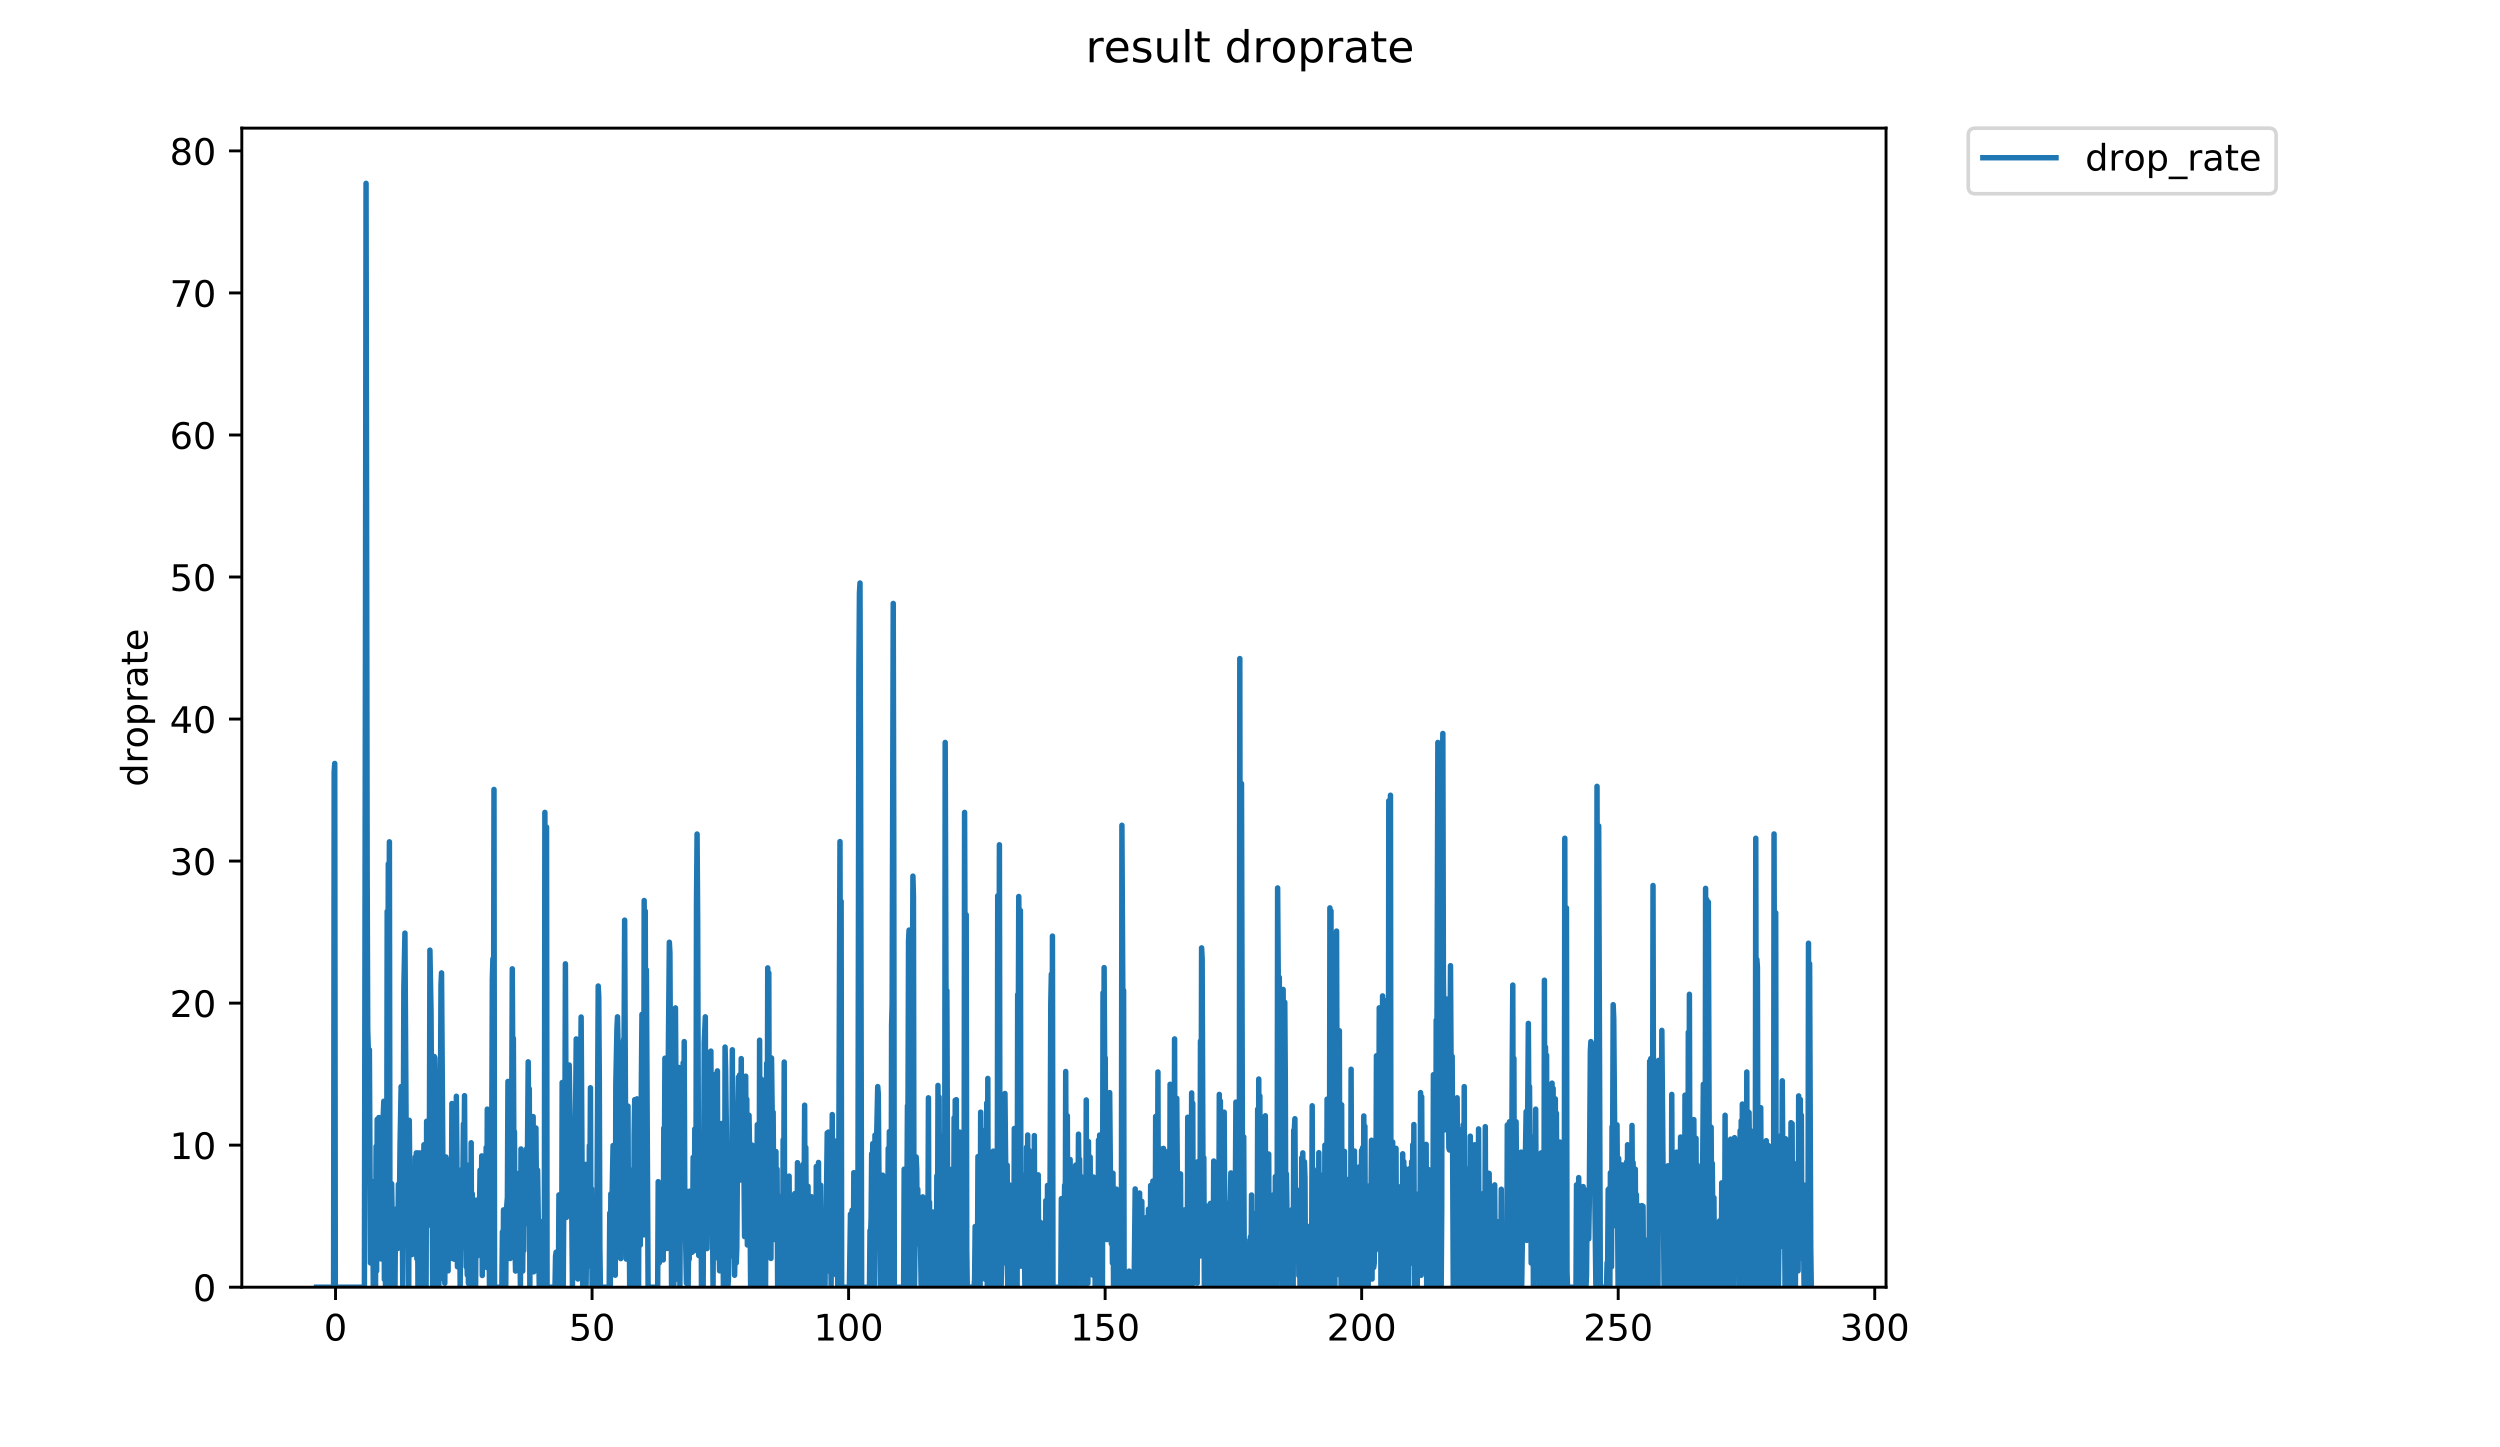 <?xml version="1.0" encoding="utf-8" standalone="no"?>
<!DOCTYPE svg PUBLIC "-//W3C//DTD SVG 1.1//EN"
  "http://www.w3.org/Graphics/SVG/1.1/DTD/svg11.dtd">
<!-- Created with matplotlib (https://matplotlib.org/) -->
<svg height="396pt" version="1.1" viewBox="0 0 684 396" width="684pt" xmlns="http://www.w3.org/2000/svg" xmlns:xlink="http://www.w3.org/1999/xlink">
 <defs>
  <style type="text/css">
*{stroke-linecap:butt;stroke-linejoin:round;}
  </style>
 </defs>
 <g id="figure_1">
  <g id="patch_1">
   <path d="M 0 396 
L 684 396 
L 684 0 
L 0 0 
z
" style="fill:#ffffff;"/>
  </g>
  <g id="axes_1">
   <g id="patch_2">
    <path d="M 66.159 352.174 
L 516.019 352.174 
L 516.019 35.062 
L 66.159 35.062 
z
" style="fill:#ffffff;"/>
   </g>
   <g id="matplotlib.axis_1">
    <g id="xtick_1">
     <g id="line2d_1">
      <defs>
       <path d="M 0 0 
L 0 3.5 
" id="ma6bdffa0b3" style="stroke:#000000;stroke-width:0.8;"/>
      </defs>
      <g>
       <use style="stroke:#000000;stroke-width:0.8;" x="91.802" xlink:href="#ma6bdffa0b3" y="352.174"/>
      </g>
     </g>
     <g id="text_1">
      <!-- 0 -->
      <defs>
       <path d="M 31.781 66.406 
Q 24.172 66.406 20.328 58.906 
Q 16.5 51.422 16.5 36.375 
Q 16.5 21.391 20.328 13.891 
Q 24.172 6.391 31.781 6.391 
Q 39.453 6.391 43.281 13.891 
Q 47.125 21.391 47.125 36.375 
Q 47.125 51.422 43.281 58.906 
Q 39.453 66.406 31.781 66.406 
z
M 31.781 74.219 
Q 44.047 74.219 50.516 64.516 
Q 56.984 54.828 56.984 36.375 
Q 56.984 17.969 50.516 8.266 
Q 44.047 -1.422 31.781 -1.422 
Q 19.531 -1.422 13.062 8.266 
Q 6.594 17.969 6.594 36.375 
Q 6.594 54.828 13.062 64.516 
Q 19.531 74.219 31.781 74.219 
z
" id="DejaVuSans-48"/>
      </defs>
      <g transform="translate(88.621 366.773)scale(0.1 -0.1)">
       <use xlink:href="#DejaVuSans-48"/>
      </g>
     </g>
    </g>
    <g id="xtick_2">
     <g id="line2d_2">
      <g>
       <use style="stroke:#000000;stroke-width:0.8;" x="161.989" xlink:href="#ma6bdffa0b3" y="352.174"/>
      </g>
     </g>
     <g id="text_2">
      <!-- 50 -->
      <defs>
       <path d="M 10.797 72.906 
L 49.516 72.906 
L 49.516 64.594 
L 19.828 64.594 
L 19.828 46.734 
Q 21.969 47.469 24.109 47.828 
Q 26.266 48.188 28.422 48.188 
Q 40.625 48.188 47.75 41.5 
Q 54.891 34.812 54.891 23.391 
Q 54.891 11.625 47.562 5.094 
Q 40.234 -1.422 26.906 -1.422 
Q 22.312 -1.422 17.547 -0.641 
Q 12.797 0.141 7.719 1.703 
L 7.719 11.625 
Q 12.109 9.234 16.797 8.062 
Q 21.484 6.891 26.703 6.891 
Q 35.156 6.891 40.078 11.328 
Q 45.016 15.766 45.016 23.391 
Q 45.016 31 40.078 35.438 
Q 35.156 39.891 26.703 39.891 
Q 22.75 39.891 18.812 39.016 
Q 14.891 38.141 10.797 36.281 
z
" id="DejaVuSans-53"/>
      </defs>
      <g transform="translate(155.627 366.773)scale(0.1 -0.1)">
       <use xlink:href="#DejaVuSans-53"/>
       <use x="63.623" xlink:href="#DejaVuSans-48"/>
      </g>
     </g>
    </g>
    <g id="xtick_3">
     <g id="line2d_3">
      <g>
       <use style="stroke:#000000;stroke-width:0.8;" x="232.177" xlink:href="#ma6bdffa0b3" y="352.174"/>
      </g>
     </g>
     <g id="text_3">
      <!-- 100 -->
      <defs>
       <path d="M 12.406 8.297 
L 28.516 8.297 
L 28.516 63.922 
L 10.984 60.406 
L 10.984 69.391 
L 28.422 72.906 
L 38.281 72.906 
L 38.281 8.297 
L 54.391 8.297 
L 54.391 0 
L 12.406 0 
z
" id="DejaVuSans-49"/>
      </defs>
      <g transform="translate(222.633 366.773)scale(0.1 -0.1)">
       <use xlink:href="#DejaVuSans-49"/>
       <use x="63.623" xlink:href="#DejaVuSans-48"/>
       <use x="127.246" xlink:href="#DejaVuSans-48"/>
      </g>
     </g>
    </g>
    <g id="xtick_4">
     <g id="line2d_4">
      <g>
       <use style="stroke:#000000;stroke-width:0.8;" x="302.364" xlink:href="#ma6bdffa0b3" y="352.174"/>
      </g>
     </g>
     <g id="text_4">
      <!-- 150 -->
      <g transform="translate(292.82 366.773)scale(0.1 -0.1)">
       <use xlink:href="#DejaVuSans-49"/>
       <use x="63.623" xlink:href="#DejaVuSans-53"/>
       <use x="127.246" xlink:href="#DejaVuSans-48"/>
      </g>
     </g>
    </g>
    <g id="xtick_5">
     <g id="line2d_5">
      <g>
       <use style="stroke:#000000;stroke-width:0.8;" x="372.551" xlink:href="#ma6bdffa0b3" y="352.174"/>
      </g>
     </g>
     <g id="text_5">
      <!-- 200 -->
      <defs>
       <path d="M 19.188 8.297 
L 53.609 8.297 
L 53.609 0 
L 7.328 0 
L 7.328 8.297 
Q 12.938 14.109 22.625 23.891 
Q 32.328 33.688 34.812 36.531 
Q 39.547 41.844 41.422 45.531 
Q 43.312 49.219 43.312 52.781 
Q 43.312 58.594 39.234 62.25 
Q 35.156 65.922 28.609 65.922 
Q 23.969 65.922 18.812 64.312 
Q 13.672 62.703 7.812 59.422 
L 7.812 69.391 
Q 13.766 71.781 18.938 73 
Q 24.125 74.219 28.422 74.219 
Q 39.75 74.219 46.484 68.547 
Q 53.219 62.891 53.219 53.422 
Q 53.219 48.922 51.531 44.891 
Q 49.859 40.875 45.406 35.406 
Q 44.188 33.984 37.641 27.219 
Q 31.109 20.453 19.188 8.297 
z
" id="DejaVuSans-50"/>
      </defs>
      <g transform="translate(363.007 366.773)scale(0.1 -0.1)">
       <use xlink:href="#DejaVuSans-50"/>
       <use x="63.623" xlink:href="#DejaVuSans-48"/>
       <use x="127.246" xlink:href="#DejaVuSans-48"/>
      </g>
     </g>
    </g>
    <g id="xtick_6">
     <g id="line2d_6">
      <g>
       <use style="stroke:#000000;stroke-width:0.8;" x="442.739" xlink:href="#ma6bdffa0b3" y="352.174"/>
      </g>
     </g>
     <g id="text_6">
      <!-- 250 -->
      <g transform="translate(433.195 366.773)scale(0.1 -0.1)">
       <use xlink:href="#DejaVuSans-50"/>
       <use x="63.623" xlink:href="#DejaVuSans-53"/>
       <use x="127.246" xlink:href="#DejaVuSans-48"/>
      </g>
     </g>
    </g>
    <g id="xtick_7">
     <g id="line2d_7">
      <g>
       <use style="stroke:#000000;stroke-width:0.8;" x="512.926" xlink:href="#ma6bdffa0b3" y="352.174"/>
      </g>
     </g>
     <g id="text_7">
      <!-- 300 -->
      <defs>
       <path d="M 40.578 39.312 
Q 47.656 37.797 51.625 33 
Q 55.609 28.219 55.609 21.188 
Q 55.609 10.406 48.188 4.484 
Q 40.766 -1.422 27.094 -1.422 
Q 22.516 -1.422 17.656 -0.516 
Q 12.797 0.391 7.625 2.203 
L 7.625 11.719 
Q 11.719 9.328 16.594 8.109 
Q 21.484 6.891 26.812 6.891 
Q 36.078 6.891 40.938 10.547 
Q 45.797 14.203 45.797 21.188 
Q 45.797 27.641 41.281 31.266 
Q 36.766 34.906 28.719 34.906 
L 20.219 34.906 
L 20.219 43.016 
L 29.109 43.016 
Q 36.375 43.016 40.234 45.922 
Q 44.094 48.828 44.094 54.297 
Q 44.094 59.906 40.109 62.906 
Q 36.141 65.922 28.719 65.922 
Q 24.656 65.922 20.016 65.031 
Q 15.375 64.156 9.812 62.312 
L 9.812 71.094 
Q 15.438 72.656 20.344 73.438 
Q 25.25 74.219 29.594 74.219 
Q 40.828 74.219 47.359 69.109 
Q 53.906 64.016 53.906 55.328 
Q 53.906 49.266 50.438 45.094 
Q 46.969 40.922 40.578 39.312 
z
" id="DejaVuSans-51"/>
      </defs>
      <g transform="translate(503.382 366.773)scale(0.1 -0.1)">
       <use xlink:href="#DejaVuSans-51"/>
       <use x="63.623" xlink:href="#DejaVuSans-48"/>
       <use x="127.246" xlink:href="#DejaVuSans-48"/>
      </g>
     </g>
    </g>
   </g>
   <g id="matplotlib.axis_2">
    <g id="ytick_1">
     <g id="line2d_8">
      <defs>
       <path d="M 0 0 
L -3.5 0 
" id="m1d2d41c090" style="stroke:#000000;stroke-width:0.8;"/>
      </defs>
      <g>
       <use style="stroke:#000000;stroke-width:0.8;" x="66.159" xlink:href="#m1d2d41c090" y="352.174"/>
      </g>
     </g>
     <g id="text_8">
      <!-- 0 -->
      <g transform="translate(52.796 355.973)scale(0.1 -0.1)">
       <use xlink:href="#DejaVuSans-48"/>
      </g>
     </g>
    </g>
    <g id="ytick_2">
     <g id="line2d_9">
      <g>
       <use style="stroke:#000000;stroke-width:0.8;" x="66.159" xlink:href="#m1d2d41c090" y="313.313"/>
      </g>
     </g>
     <g id="text_9">
      <!-- 10 -->
      <g transform="translate(46.434 317.112)scale(0.1 -0.1)">
       <use xlink:href="#DejaVuSans-49"/>
       <use x="63.623" xlink:href="#DejaVuSans-48"/>
      </g>
     </g>
    </g>
    <g id="ytick_3">
     <g id="line2d_10">
      <g>
       <use style="stroke:#000000;stroke-width:0.8;" x="66.159" xlink:href="#m1d2d41c090" y="274.452"/>
      </g>
     </g>
     <g id="text_10">
      <!-- 20 -->
      <g transform="translate(46.434 278.252)scale(0.1 -0.1)">
       <use xlink:href="#DejaVuSans-50"/>
       <use x="63.623" xlink:href="#DejaVuSans-48"/>
      </g>
     </g>
    </g>
    <g id="ytick_4">
     <g id="line2d_11">
      <g>
       <use style="stroke:#000000;stroke-width:0.8;" x="66.159" xlink:href="#m1d2d41c090" y="235.591"/>
      </g>
     </g>
     <g id="text_11">
      <!-- 30 -->
      <g transform="translate(46.434 239.391)scale(0.1 -0.1)">
       <use xlink:href="#DejaVuSans-51"/>
       <use x="63.623" xlink:href="#DejaVuSans-48"/>
      </g>
     </g>
    </g>
    <g id="ytick_5">
     <g id="line2d_12">
      <g>
       <use style="stroke:#000000;stroke-width:0.8;" x="66.159" xlink:href="#m1d2d41c090" y="196.73"/>
      </g>
     </g>
     <g id="text_12">
      <!-- 40 -->
      <defs>
       <path d="M 37.797 64.312 
L 12.891 25.391 
L 37.797 25.391 
z
M 35.203 72.906 
L 47.609 72.906 
L 47.609 25.391 
L 58.016 25.391 
L 58.016 17.188 
L 47.609 17.188 
L 47.609 0 
L 37.797 0 
L 37.797 17.188 
L 4.891 17.188 
L 4.891 26.703 
z
" id="DejaVuSans-52"/>
      </defs>
      <g transform="translate(46.434 200.53)scale(0.1 -0.1)">
       <use xlink:href="#DejaVuSans-52"/>
       <use x="63.623" xlink:href="#DejaVuSans-48"/>
      </g>
     </g>
    </g>
    <g id="ytick_6">
     <g id="line2d_13">
      <g>
       <use style="stroke:#000000;stroke-width:0.8;" x="66.159" xlink:href="#m1d2d41c090" y="157.87"/>
      </g>
     </g>
     <g id="text_13">
      <!-- 50 -->
      <g transform="translate(46.434 161.669)scale(0.1 -0.1)">
       <use xlink:href="#DejaVuSans-53"/>
       <use x="63.623" xlink:href="#DejaVuSans-48"/>
      </g>
     </g>
    </g>
    <g id="ytick_7">
     <g id="line2d_14">
      <g>
       <use style="stroke:#000000;stroke-width:0.8;" x="66.159" xlink:href="#m1d2d41c090" y="119.009"/>
      </g>
     </g>
     <g id="text_14">
      <!-- 60 -->
      <defs>
       <path d="M 33.016 40.375 
Q 26.375 40.375 22.484 35.828 
Q 18.609 31.297 18.609 23.391 
Q 18.609 15.531 22.484 10.953 
Q 26.375 6.391 33.016 6.391 
Q 39.656 6.391 43.531 10.953 
Q 47.406 15.531 47.406 23.391 
Q 47.406 31.297 43.531 35.828 
Q 39.656 40.375 33.016 40.375 
z
M 52.594 71.297 
L 52.594 62.312 
Q 48.875 64.062 45.094 64.984 
Q 41.312 65.922 37.594 65.922 
Q 27.828 65.922 22.672 59.328 
Q 17.531 52.734 16.797 39.406 
Q 19.672 43.656 24.016 45.922 
Q 28.375 48.188 33.594 48.188 
Q 44.578 48.188 50.953 41.516 
Q 57.328 34.859 57.328 23.391 
Q 57.328 12.156 50.688 5.359 
Q 44.047 -1.422 33.016 -1.422 
Q 20.359 -1.422 13.672 8.266 
Q 6.984 17.969 6.984 36.375 
Q 6.984 53.656 15.188 63.938 
Q 23.391 74.219 37.203 74.219 
Q 40.922 74.219 44.703 73.484 
Q 48.484 72.75 52.594 71.297 
z
" id="DejaVuSans-54"/>
      </defs>
      <g transform="translate(46.434 122.808)scale(0.1 -0.1)">
       <use xlink:href="#DejaVuSans-54"/>
       <use x="63.623" xlink:href="#DejaVuSans-48"/>
      </g>
     </g>
    </g>
    <g id="ytick_8">
     <g id="line2d_15">
      <g>
       <use style="stroke:#000000;stroke-width:0.8;" x="66.159" xlink:href="#m1d2d41c090" y="80.148"/>
      </g>
     </g>
     <g id="text_15">
      <!-- 70 -->
      <defs>
       <path d="M 8.203 72.906 
L 55.078 72.906 
L 55.078 68.703 
L 28.609 0 
L 18.312 0 
L 43.219 64.594 
L 8.203 64.594 
z
" id="DejaVuSans-55"/>
      </defs>
      <g transform="translate(46.434 83.947)scale(0.1 -0.1)">
       <use xlink:href="#DejaVuSans-55"/>
       <use x="63.623" xlink:href="#DejaVuSans-48"/>
      </g>
     </g>
    </g>
    <g id="ytick_9">
     <g id="line2d_16">
      <g>
       <use style="stroke:#000000;stroke-width:0.8;" x="66.159" xlink:href="#m1d2d41c090" y="41.287"/>
      </g>
     </g>
     <g id="text_16">
      <!-- 80 -->
      <defs>
       <path d="M 31.781 34.625 
Q 24.75 34.625 20.719 30.859 
Q 16.703 27.094 16.703 20.516 
Q 16.703 13.922 20.719 10.156 
Q 24.75 6.391 31.781 6.391 
Q 38.812 6.391 42.859 10.172 
Q 46.922 13.969 46.922 20.516 
Q 46.922 27.094 42.891 30.859 
Q 38.875 34.625 31.781 34.625 
z
M 21.922 38.812 
Q 15.578 40.375 12.031 44.719 
Q 8.5 49.078 8.5 55.328 
Q 8.5 64.062 14.719 69.141 
Q 20.953 74.219 31.781 74.219 
Q 42.672 74.219 48.875 69.141 
Q 55.078 64.062 55.078 55.328 
Q 55.078 49.078 51.531 44.719 
Q 48 40.375 41.703 38.812 
Q 48.828 37.156 52.797 32.312 
Q 56.781 27.484 56.781 20.516 
Q 56.781 9.906 50.312 4.234 
Q 43.844 -1.422 31.781 -1.422 
Q 19.734 -1.422 13.25 4.234 
Q 6.781 9.906 6.781 20.516 
Q 6.781 27.484 10.781 32.312 
Q 14.797 37.156 21.922 38.812 
z
M 18.312 54.391 
Q 18.312 48.734 21.844 45.562 
Q 25.391 42.391 31.781 42.391 
Q 38.141 42.391 41.719 45.562 
Q 45.312 48.734 45.312 54.391 
Q 45.312 60.062 41.719 63.234 
Q 38.141 66.406 31.781 66.406 
Q 25.391 66.406 21.844 63.234 
Q 18.312 60.062 18.312 54.391 
z
" id="DejaVuSans-56"/>
      </defs>
      <g transform="translate(46.434 45.086)scale(0.1 -0.1)">
       <use xlink:href="#DejaVuSans-56"/>
       <use x="63.623" xlink:href="#DejaVuSans-48"/>
      </g>
     </g>
    </g>
    <g id="text_17">
     <!-- droprate -->
     <defs>
      <path d="M 45.406 46.391 
L 45.406 75.984 
L 54.391 75.984 
L 54.391 0 
L 45.406 0 
L 45.406 8.203 
Q 42.578 3.328 38.25 0.953 
Q 33.938 -1.422 27.875 -1.422 
Q 17.969 -1.422 11.734 6.484 
Q 5.516 14.406 5.516 27.297 
Q 5.516 40.188 11.734 48.094 
Q 17.969 56 27.875 56 
Q 33.938 56 38.25 53.625 
Q 42.578 51.266 45.406 46.391 
z
M 14.797 27.297 
Q 14.797 17.391 18.875 11.75 
Q 22.953 6.109 30.078 6.109 
Q 37.203 6.109 41.297 11.75 
Q 45.406 17.391 45.406 27.297 
Q 45.406 37.203 41.297 42.844 
Q 37.203 48.484 30.078 48.484 
Q 22.953 48.484 18.875 42.844 
Q 14.797 37.203 14.797 27.297 
z
" id="DejaVuSans-100"/>
      <path d="M 41.109 46.297 
Q 39.594 47.172 37.812 47.578 
Q 36.031 48 33.891 48 
Q 26.266 48 22.188 43.047 
Q 18.109 38.094 18.109 28.812 
L 18.109 0 
L 9.078 0 
L 9.078 54.688 
L 18.109 54.688 
L 18.109 46.188 
Q 20.953 51.172 25.484 53.578 
Q 30.031 56 36.531 56 
Q 37.453 56 38.578 55.875 
Q 39.703 55.766 41.062 55.516 
z
" id="DejaVuSans-114"/>
      <path d="M 30.609 48.391 
Q 23.391 48.391 19.188 42.75 
Q 14.984 37.109 14.984 27.297 
Q 14.984 17.484 19.156 11.844 
Q 23.344 6.203 30.609 6.203 
Q 37.797 6.203 41.984 11.859 
Q 46.188 17.531 46.188 27.297 
Q 46.188 37.016 41.984 42.703 
Q 37.797 48.391 30.609 48.391 
z
M 30.609 56 
Q 42.328 56 49.016 48.375 
Q 55.719 40.766 55.719 27.297 
Q 55.719 13.875 49.016 6.219 
Q 42.328 -1.422 30.609 -1.422 
Q 18.844 -1.422 12.172 6.219 
Q 5.516 13.875 5.516 27.297 
Q 5.516 40.766 12.172 48.375 
Q 18.844 56 30.609 56 
z
" id="DejaVuSans-111"/>
      <path d="M 18.109 8.203 
L 18.109 -20.797 
L 9.078 -20.797 
L 9.078 54.688 
L 18.109 54.688 
L 18.109 46.391 
Q 20.953 51.266 25.266 53.625 
Q 29.594 56 35.594 56 
Q 45.562 56 51.781 48.094 
Q 58.016 40.188 58.016 27.297 
Q 58.016 14.406 51.781 6.484 
Q 45.562 -1.422 35.594 -1.422 
Q 29.594 -1.422 25.266 0.953 
Q 20.953 3.328 18.109 8.203 
z
M 48.688 27.297 
Q 48.688 37.203 44.609 42.844 
Q 40.531 48.484 33.406 48.484 
Q 26.266 48.484 22.188 42.844 
Q 18.109 37.203 18.109 27.297 
Q 18.109 17.391 22.188 11.75 
Q 26.266 6.109 33.406 6.109 
Q 40.531 6.109 44.609 11.75 
Q 48.688 17.391 48.688 27.297 
z
" id="DejaVuSans-112"/>
      <path d="M 34.281 27.484 
Q 23.391 27.484 19.188 25 
Q 14.984 22.516 14.984 16.5 
Q 14.984 11.719 18.141 8.906 
Q 21.297 6.109 26.703 6.109 
Q 34.188 6.109 38.703 11.406 
Q 43.219 16.703 43.219 25.484 
L 43.219 27.484 
z
M 52.203 31.203 
L 52.203 0 
L 43.219 0 
L 43.219 8.297 
Q 40.141 3.328 35.547 0.953 
Q 30.953 -1.422 24.312 -1.422 
Q 15.922 -1.422 10.953 3.297 
Q 6 8.016 6 15.922 
Q 6 25.141 12.172 29.828 
Q 18.359 34.516 30.609 34.516 
L 43.219 34.516 
L 43.219 35.406 
Q 43.219 41.609 39.141 45 
Q 35.062 48.391 27.688 48.391 
Q 23 48.391 18.547 47.266 
Q 14.109 46.141 10.016 43.891 
L 10.016 52.203 
Q 14.938 54.109 19.578 55.047 
Q 24.219 56 28.609 56 
Q 40.484 56 46.344 49.844 
Q 52.203 43.703 52.203 31.203 
z
" id="DejaVuSans-97"/>
      <path d="M 18.312 70.219 
L 18.312 54.688 
L 36.812 54.688 
L 36.812 47.703 
L 18.312 47.703 
L 18.312 18.016 
Q 18.312 11.328 20.141 9.422 
Q 21.969 7.516 27.594 7.516 
L 36.812 7.516 
L 36.812 0 
L 27.594 0 
Q 17.188 0 13.234 3.875 
Q 9.281 7.766 9.281 18.016 
L 9.281 47.703 
L 2.688 47.703 
L 2.688 54.688 
L 9.281 54.688 
L 9.281 70.219 
z
" id="DejaVuSans-116"/>
      <path d="M 56.203 29.594 
L 56.203 25.203 
L 14.891 25.203 
Q 15.484 15.922 20.484 11.062 
Q 25.484 6.203 34.422 6.203 
Q 39.594 6.203 44.453 7.469 
Q 49.312 8.734 54.109 11.281 
L 54.109 2.781 
Q 49.266 0.734 44.188 -0.344 
Q 39.109 -1.422 33.891 -1.422 
Q 20.797 -1.422 13.156 6.188 
Q 5.516 13.812 5.516 26.812 
Q 5.516 40.234 12.766 48.109 
Q 20.016 56 32.328 56 
Q 43.359 56 49.781 48.891 
Q 56.203 41.797 56.203 29.594 
z
M 47.219 32.234 
Q 47.125 39.594 43.094 43.984 
Q 39.062 48.391 32.422 48.391 
Q 24.906 48.391 20.391 44.141 
Q 15.875 39.891 15.188 32.172 
z
" id="DejaVuSans-101"/>
     </defs>
     <g transform="translate(40.354 215.236)rotate(-90)scale(0.1 -0.1)">
      <use xlink:href="#DejaVuSans-100"/>
      <use x="63.477" xlink:href="#DejaVuSans-114"/>
      <use x="104.559" xlink:href="#DejaVuSans-111"/>
      <use x="165.74" xlink:href="#DejaVuSans-112"/>
      <use x="229.217" xlink:href="#DejaVuSans-114"/>
      <use x="270.33" xlink:href="#DejaVuSans-97"/>
      <use x="331.609" xlink:href="#DejaVuSans-116"/>
      <use x="370.818" xlink:href="#DejaVuSans-101"/>
     </g>
    </g>
   </g>
   <g id="line2d_17">
    <path clip-path="url(#p7a31b69b2d)" d="M 86.607 352.174 
L 91.273 352.174 
L 91.429 211.262 
L 91.583 208.882 
L 91.736 352.174 
L 99.702 352.174 
L 100.001 168.328 
L 100.153 50.163 
L 100.455 239.739 
L 100.604 281.518 
L 100.912 292.638 
L 101.062 287.222 
L 101.364 345.55 
L 101.517 339.221 
L 101.673 326.622 
L 101.828 337.309 
L 101.976 323.306 
L 102.125 352.174 
L 102.281 341.527 
L 102.435 352.174 
L 102.589 328.492 
L 102.739 352.174 
L 102.893 313.634 
L 103.042 347.733 
L 103.197 306.267 
L 103.345 312.203 
L 103.495 312.43 
L 103.648 305.757 
L 103.949 324.495 
L 104.103 329.631 
L 104.253 344.446 
L 104.406 310.075 
L 104.556 325.753 
L 104.708 321.78 
L 104.858 304.97 
L 105.011 301.298 
L 105.167 350.051 
L 105.318 331.097 
L 105.474 352.174 
L 105.63 352.174 
L 105.781 342.35 
L 105.933 249.339 
L 106.089 296.659 
L 106.24 236.349 
L 106.39 266.306 
L 106.541 230.322 
L 106.694 339.148 
L 106.845 352.174 
L 106.999 350.021 
L 107.151 323.872 
L 107.614 352.174 
L 107.763 338.888 
L 107.917 352.174 
L 108.067 352.174 
L 108.223 331.89 
L 108.375 339.184 
L 108.529 330.704 
L 108.685 341.498 
L 108.841 341.585 
L 108.993 324.03 
L 109.146 341.379 
L 109.455 313.205 
L 109.75 297.299 
L 110.198 352.174 
L 110.493 270.421 
L 110.789 255.3 
L 111.233 328.724 
L 111.382 326.564 
L 111.679 333.299 
L 111.828 352.174 
L 111.976 306.521 
L 112.273 338.812 
L 112.422 324.337 
L 112.718 343.266 
L 112.866 326.564 
L 113.163 342.153 
L 113.311 333.245 
L 113.46 336.585 
L 113.608 316.542 
L 113.757 323.223 
L 113.905 315.429 
L 114.053 344.402 
L 114.202 315.429 
L 114.35 352.174 
L 114.499 325.527 
L 114.647 352.174 
L 114.796 315.429 
L 114.944 348.843 
L 115.093 327.677 
L 115.241 326.564 
L 115.39 315.429 
L 115.538 352.174 
L 115.686 316.542 
L 115.834 346.575 
L 115.982 313.202 
L 116.13 328.791 
L 116.28 323.388 
L 116.429 332.245 
L 116.576 352.174 
L 116.726 306.781 
L 116.874 335.472 
L 117.323 310.341 
L 117.472 317.853 
L 117.623 259.962 
L 117.925 276.642 
L 118.227 323.951 
L 118.376 352.174 
L 118.674 299.031 
L 118.823 289.067 
L 118.973 289.424 
L 119.124 297.13 
L 119.275 328.159 
L 119.424 329.075 
L 119.58 352.174 
L 120.047 352.174 
L 120.203 344.742 
L 120.508 298.384 
L 120.656 269.539 
L 120.804 266.189 
L 121.397 349.954 
L 121.548 342.266 
L 121.7 351.095 
L 121.855 320.146 
L 122.008 316.552 
L 122.306 332.302 
L 122.454 333.299 
L 122.602 347.707 
L 122.75 317.457 
L 122.898 317.557 
L 123.194 344.357 
L 123.342 320.996 
L 123.491 331.078 
L 123.639 301.923 
L 123.786 330.896 
L 123.933 328.656 
L 124.233 344.511 
L 124.541 326.692 
L 124.7 340.683 
L 124.858 299.942 
L 125.006 316.644 
L 125.153 346.591 
L 125.302 322.023 
L 125.449 337.615 
L 125.746 331.018 
L 125.898 352.174 
L 126.046 333.353 
L 126.202 341.527 
L 126.35 322.281 
L 126.498 319.79 
L 126.646 322.023 
L 126.795 307.506 
L 126.942 319.79 
L 127.094 299.777 
L 127.249 327.619 
L 127.4 332.47 
L 127.548 346.623 
L 127.701 341.349 
L 127.849 348.843 
L 128.004 318.803 
L 128.158 351.107 
L 128.306 329.968 
L 128.459 352.174 
L 128.613 336.072 
L 128.762 352.174 
L 128.912 312.655 
L 129.06 352.174 
L 129.216 326.622 
L 129.365 352.174 
L 129.516 336.805 
L 129.666 352.174 
L 129.817 333.081 
L 129.972 352.174 
L 130.122 352.174 
L 130.275 328.36 
L 130.429 342.539 
L 130.584 343.633 
L 131.042 335.8 
L 131.194 330.525 
L 131.344 320.158 
L 131.493 322.366 
L 131.647 338.102 
L 131.798 316.252 
L 131.953 348.971 
L 132.109 323.506 
L 132.26 337.983 
L 132.415 335.092 
L 132.567 339.148 
L 132.715 346.623 
L 133.016 313.968 
L 133.169 346.777 
L 133.322 303.463 
L 133.472 341.227 
L 133.622 344.468 
L 133.773 336.762 
L 133.927 352.174 
L 134.391 352.174 
L 134.7 267.975 
L 134.853 262.329 
L 135.006 294.803 
L 135.155 215.995 
L 135.306 352.174 
L 137.312 352.174 
L 137.463 337.019 
L 137.614 352.174 
L 137.762 331.018 
L 137.915 350.015 
L 138.066 340.099 
L 138.215 352.174 
L 138.369 352.174 
L 138.522 331.664 
L 138.824 327.607 
L 138.977 295.885 
L 139.125 316.542 
L 139.272 318.577 
L 139.568 344.335 
L 140.013 301.778 
L 140.161 265.072 
L 140.309 296.179 
L 140.456 284.056 
L 140.604 318.577 
L 140.751 309.618 
L 140.899 339.855 
L 141.049 347.758 
L 141.196 338.774 
L 141.344 340.943 
L 141.644 321.085 
L 141.943 343.266 
L 142.092 330.031 
L 142.389 352.174 
L 142.547 314.364 
L 142.705 330.177 
L 142.861 328.879 
L 143.009 347.758 
L 143.16 329.121 
L 143.308 342.181 
L 143.457 323.223 
L 143.604 321.937 
L 143.908 334.806 
L 144.061 314.287 
L 144.212 329.251 
L 144.514 290.525 
L 144.662 310.975 
L 144.814 297.899 
L 144.965 352.174 
L 145.113 318.865 
L 145.264 339.075 
L 145.415 319.148 
L 145.567 315.267 
L 145.715 321.085 
L 145.868 305.498 
L 146.025 347.973 
L 146.177 322.866 
L 146.476 330.094 
L 146.624 308.623 
L 146.93 346.836 
L 147.079 320.158 
L 147.543 352.174 
L 147.699 334.124 
L 147.851 352.174 
L 148.003 334.758 
L 148.155 352.174 
L 148.926 352.174 
L 149.076 222.271 
L 149.228 264.846 
L 149.379 259.648 
L 149.53 226.287 
L 149.679 352.174 
L 151.846 352.174 
L 152.001 343.657 
L 152.156 342.592 
L 152.312 342.618 
L 152.622 352.174 
L 152.771 352.174 
L 152.921 326.926 
L 153.069 352.174 
L 153.216 327.465 
L 153.364 347.695 
L 153.511 342.095 
L 153.658 352.174 
L 153.806 296.179 
L 154.104 352.174 
L 154.252 328.791 
L 154.399 323.056 
L 154.546 311.857 
L 154.694 263.701 
L 154.989 333.081 
L 155.286 317.457 
L 155.734 291.386 
L 156.029 309.74 
L 156.177 307.378 
L 156.324 319.697 
L 156.619 352.174 
L 156.767 319.79 
L 156.918 325.828 
L 157.07 326.049 
L 157.218 332.189 
L 157.661 284.251 
L 158.104 349.934 
L 158.251 332.016 
L 158.403 343.417 
L 158.559 295.9 
L 158.706 287.592 
L 158.853 292.819 
L 159.001 278.26 
L 159.445 352.174 
L 159.592 352.174 
L 159.748 327.686 
L 159.899 351.083 
L 160.049 324.652 
L 160.196 318.577 
L 160.343 352.174 
L 160.638 326.416 
L 160.942 340.3 
L 161.1 337.43 
L 161.248 313.424 
L 161.398 325.678 
L 161.546 297.613 
L 161.693 346.558 
L 161.84 325.219 
L 161.987 352.174 
L 162.14 343.466 
L 162.288 349.96 
L 162.593 336.63 
L 162.903 352.174 
L 163.214 352.174 
L 163.672 269.776 
L 163.819 272.66 
L 163.969 294.766 
L 164.123 341.349 
L 164.27 352.174 
L 166.676 352.174 
L 166.831 331.89 
L 166.978 352.174 
L 167.127 326.637 
L 167.278 339.038 
L 167.586 320.956 
L 167.734 313.424 
L 167.885 335.708 
L 168.037 319.609 
L 168.336 348.899 
L 168.491 296.506 
L 168.792 281.518 
L 168.942 278.206 
L 169.09 285.173 
L 169.39 336.63 
L 169.537 337.615 
L 169.691 323.028 
L 169.839 344.357 
L 169.992 319.79 
L 170.143 336.935 
L 170.296 299.133 
L 170.45 317.822 
L 170.599 284.638 
L 170.754 283.847 
L 170.905 251.747 
L 171.213 322.199 
L 171.363 344.49 
L 171.514 303.872 
L 171.667 333.925 
L 171.817 302.635 
L 171.97 341.349 
L 172.124 326.41 
L 172.281 352.174 
L 172.436 322.444 
L 172.591 336.248 
L 172.741 320.158 
L 172.891 352.174 
L 173.04 327.817 
L 173.195 331.834 
L 173.352 352.174 
L 173.501 310.459 
L 173.652 300.869 
L 173.807 348.954 
L 173.955 313.534 
L 174.105 352.174 
L 174.26 300.646 
L 174.715 352.174 
L 174.873 303.991 
L 175.185 340.652 
L 175.488 295.121 
L 175.639 277.526 
L 175.941 322.701 
L 176.091 337.863 
L 176.244 246.386 
L 176.392 276.888 
L 176.544 249.275 
L 176.697 319.609 
L 176.848 265.334 
L 177.314 352.174 
L 179.938 352.174 
L 180.087 323.306 
L 180.384 345.531 
L 180.538 332.798 
L 180.694 334.075 
L 180.85 338.446 
L 180.998 332.189 
L 181.152 340.366 
L 181.302 323.47 
L 181.457 344.721 
L 181.612 308.641 
L 181.761 322.281 
L 181.917 289.53 
L 182.07 334.903 
L 182.223 301.439 
L 182.373 340.065 
L 182.529 341.585 
L 182.834 290.525 
L 183.134 257.798 
L 183.288 260.673 
L 183.74 352.174 
L 184.041 336.892 
L 184.196 334.025 
L 184.345 352.174 
L 184.497 318.335 
L 184.652 325.484 
L 184.803 275.762 
L 185.261 349.985 
L 185.411 319.148 
L 185.565 322.116 
L 185.719 292.058 
L 186.018 352.174 
L 186.166 323.056 
L 186.314 316.337 
L 186.462 327.747 
L 186.61 297.299 
L 186.757 317.457 
L 186.905 290.756 
L 187.052 318.577 
L 187.2 284.979 
L 187.348 326.416 
L 187.804 351.083 
L 187.959 327.619 
L 188.117 325.988 
L 188.266 352.174 
L 188.415 341.103 
L 188.567 344.533 
L 188.717 325.902 
L 189.027 331.607 
L 189.339 342.644 
L 189.495 338.409 
L 189.643 316.644 
L 189.791 324.337 
L 189.941 342.21 
L 190.094 308.875 
L 190.403 330.881 
L 190.559 247.059 
L 190.718 228.194 
L 190.876 250.843 
L 191.177 343.514 
L 191.478 313.202 
L 191.626 323.14 
L 191.775 320.067 
L 191.922 352.174 
L 192.383 352.174 
L 192.68 285.173 
L 192.978 278.206 
L 193.131 320.87 
L 193.284 315.472 
L 193.441 341.614 
L 193.739 307.166 
L 193.891 320.429 
L 194.19 294.766 
L 194.34 303.872 
L 194.494 287.585 
L 194.642 317.557 
L 194.792 315.948 
L 195.089 352.174 
L 195.243 324.186 
L 195.391 339.961 
L 195.686 293.939 
L 195.984 324.257 
L 196.132 326.416 
L 196.28 292.989 
L 196.436 339.398 
L 196.584 344.424 
L 196.733 339.926 
L 196.88 347.695 
L 197.175 323.056 
L 197.322 325.296 
L 197.47 307.378 
L 197.62 343.317 
L 197.774 334.95 
L 197.922 352.174 
L 198.075 337.019 
L 198.227 352.174 
L 198.376 286.478 
L 198.524 292.217 
L 198.832 317.04 
L 198.99 320.75 
L 199.14 352.174 
L 199.295 350.027 
L 199.451 332.055 
L 199.758 339.184 
L 199.913 343.633 
L 200.065 316.353 
L 200.22 328.687 
L 200.369 287.222 
L 200.526 342.618 
L 200.674 327.817 
L 200.982 348.909 
L 201.131 342.21 
L 201.28 321.174 
L 201.43 345.55 
L 201.586 341.556 
L 201.898 302.542 
L 202.053 294.681 
L 202.205 299.133 
L 202.353 294.106 
L 202.505 322.866 
L 202.802 289.639 
L 202.952 318.143 
L 203.103 308.264 
L 203.257 308.16 
L 203.409 305.498 
L 203.717 338.333 
L 204.02 294.438 
L 204.168 329.711 
L 204.319 300.724 
L 204.477 340.621 
L 204.633 310.878 
L 204.781 314.638 
L 204.929 305.138 
L 205.077 314.207 
L 205.372 352.174 
L 205.519 334.256 
L 205.672 352.174 
L 205.824 313.313 
L 205.972 352.174 
L 206.126 318.617 
L 206.273 352.174 
L 206.734 352.174 
L 206.889 346.865 
L 207.201 307.701 
L 207.357 318.29 
L 207.669 352.174 
L 207.825 284.59 
L 207.973 339.961 
L 208.124 300.433 
L 208.271 295.223 
L 208.418 335.375 
L 208.566 336.495 
L 208.713 314.097 
L 208.865 348.881 
L 209.013 311.21 
L 209.161 352.174 
L 209.308 304.018 
L 209.456 352.174 
L 209.755 290.932 
L 209.902 327.536 
L 210.05 264.821 
L 210.197 297.299 
L 210.345 266.189 
L 210.493 329.776 
L 210.788 316.337 
L 210.935 344.312 
L 211.083 289.459 
L 211.384 313.861 
L 211.531 304.294 
L 211.682 326.926 
L 211.836 330.645 
L 211.992 315.012 
L 212.144 339.184 
L 212.295 315.06 
L 212.452 338.446 
L 212.606 319.88 
L 212.759 352.174 
L 212.91 332.525 
L 213.059 352.174 
L 213.212 337.019 
L 213.364 341.349 
L 213.517 352.174 
L 213.67 327.346 
L 214.118 352.174 
L 214.266 311.857 
L 214.413 330.896 
L 214.561 290.579 
L 214.708 351.054 
L 215.003 333.778 
L 215.151 352.174 
L 215.298 352.174 
L 215.45 331.434 
L 215.598 352.174 
L 215.898 321.78 
L 216.046 352.174 
L 216.194 335.424 
L 216.35 352.174 
L 216.505 344.742 
L 216.661 352.174 
L 216.816 343.68 
L 216.972 327.753 
L 217.127 350.051 
L 217.28 343.562 
L 217.428 326.564 
L 217.575 352.174 
L 217.725 337.863 
L 217.878 352.174 
L 218.034 350.045 
L 218.189 318.104 
L 218.343 352.174 
L 218.491 345.474 
L 218.639 326.416 
L 218.794 352.174 
L 218.949 329.816 
L 219.105 352.174 
L 219.407 335.472 
L 219.702 318.577 
L 219.85 329.776 
L 219.997 328.588 
L 220.15 302.38 
L 220.307 352.174 
L 220.463 313.95 
L 220.621 339.605 
L 220.926 352.174 
L 221.076 324.574 
L 221.226 352.174 
L 221.377 328.091 
L 221.527 336.849 
L 221.675 334.307 
L 221.824 352.174 
L 221.977 327.415 
L 222.28 352.174 
L 222.431 352.174 
L 222.58 331.138 
L 222.729 338.85 
L 222.877 339.891 
L 223.035 352.174 
L 223.191 352.174 
L 223.341 319.148 
L 223.491 351.064 
L 223.641 352.174 
L 223.791 352.174 
L 223.942 318.047 
L 224.091 352.174 
L 224.24 338.926 
L 224.388 352.174 
L 224.536 324.257 
L 224.686 352.174 
L 224.834 331.018 
L 224.983 347.72 
L 225.28 352.174 
L 225.428 346.591 
L 225.576 332.189 
L 225.728 352.174 
L 225.878 332.302 
L 226.027 334.46 
L 226.331 309.958 
L 226.481 347.771 
L 226.629 309.74 
L 226.781 321.78 
L 226.935 343.562 
L 227.083 332.131 
L 227.236 331.664 
L 227.39 352.174 
L 227.7 304.94 
L 227.853 333.874 
L 228.007 331.721 
L 228.16 317.727 
L 228.316 340.43 
L 228.471 342.644 
L 228.619 312.203 
L 228.767 348.814 
L 228.917 314.638 
L 229.215 352.174 
L 229.364 352.174 
L 229.818 230.258 
L 229.976 293.358 
L 230.132 246.574 
L 230.28 352.174 
L 232.388 352.174 
L 232.688 332.189 
L 232.836 347.72 
L 232.986 333.406 
L 233.136 331.078 
L 233.286 335.8 
L 233.443 352.174 
L 233.601 320.835 
L 233.758 352.174 
L 233.91 348.927 
L 234.219 332 
L 234.53 352.174 
L 234.688 352.174 
L 234.994 183.262 
L 235.142 162.336 
L 235.294 159.512 
L 235.445 208.083 
L 235.748 352.174 
L 237.887 352.174 
L 238.036 336.674 
L 238.185 337.74 
L 238.334 333.406 
L 238.488 315.675 
L 238.636 322.11 
L 238.788 312.877 
L 238.939 335.754 
L 239.088 338.926 
L 239.239 352.174 
L 239.389 310.577 
L 239.541 341.258 
L 239.692 340.167 
L 239.841 311.442 
L 240.146 297.286 
L 240.295 299.182 
L 240.595 335.567 
L 240.744 338.964 
L 240.895 352.174 
L 241.046 328.023 
L 241.198 342.405 
L 241.349 322.784 
L 241.501 321.523 
L 241.654 338.219 
L 241.805 330.219 
L 242.105 352.174 
L 242.261 340.463 
L 242.412 352.174 
L 242.568 331.945 
L 242.716 343.292 
L 242.869 335.937 
L 243.021 314.182 
L 243.174 334.903 
L 243.325 309.602 
L 243.475 319.054 
L 243.63 352.174 
L 243.786 352.174 
L 243.942 280.414 
L 244.09 274.674 
L 244.388 165.107 
L 244.536 231.917 
L 244.684 352.174 
L 247.233 352.174 
L 247.381 319.883 
L 247.531 349.972 
L 247.68 352.174 
L 247.828 334.409 
L 247.977 352.174 
L 248.279 302.519 
L 248.427 303.32 
L 248.577 257.23 
L 248.725 254.467 
L 248.873 352.174 
L 249.172 352.174 
L 249.321 287.96 
L 249.472 310.81 
L 249.773 239.711 
L 249.921 245.279 
L 250.07 342.153 
L 250.218 352.174 
L 250.366 336.585 
L 250.515 338.812 
L 250.663 316.542 
L 250.812 319.975 
L 250.961 339.996 
L 251.109 325.374 
L 251.259 338.926 
L 251.412 340.3 
L 251.567 340.463 
L 251.722 331.89 
L 252.027 352.174 
L 252.175 352.174 
L 252.323 332.074 
L 252.48 327.465 
L 252.79 352.174 
L 252.946 343.703 
L 253.095 349.96 
L 253.251 348.98 
L 253.404 341.409 
L 253.56 345.804 
L 253.715 337.186 
L 253.866 340.167 
L 254.021 300.36 
L 254.173 352.174 
L 254.322 328.924 
L 254.475 352.174 
L 254.625 346.685 
L 254.779 346.807 
L 254.932 339.184 
L 255.085 352.174 
L 255.238 331.607 
L 255.39 345.643 
L 255.547 338.446 
L 255.705 352.174 
L 255.855 336.892 
L 256.011 339.256 
L 256.166 352.174 
L 256.324 321.716 
L 256.482 351.13 
L 256.631 296.974 
L 256.78 352.174 
L 256.93 300.138 
L 257.082 352.174 
L 257.232 310.577 
L 257.385 352.174 
L 257.537 327.138 
L 257.686 352.174 
L 257.835 348.843 
L 257.985 338.02 
L 258.141 352.174 
L 258.297 352.174 
L 258.45 350.027 
L 258.603 203.134 
L 258.903 295.251 
L 259.056 270.988 
L 259.361 352.174 
L 259.517 334.124 
L 259.673 352.174 
L 259.824 336.977 
L 259.978 334.95 
L 260.129 320.429 
L 260.285 352.174 
L 260.437 319.88 
L 260.587 352.174 
L 260.742 333.975 
L 260.9 342.722 
L 261.048 305.806 
L 261.199 352.174 
L 261.35 301.013 
L 261.5 349.972 
L 261.651 300.869 
L 261.803 352.174 
L 261.953 313.752 
L 262.109 352.174 
L 262.257 348.843 
L 262.553 309.74 
L 262.701 332.131 
L 262.85 324.416 
L 262.998 330.068 
L 263.147 352.174 
L 263.295 328.791 
L 263.449 352.174 
L 263.754 352.174 
L 263.909 222.28 
L 264.204 311.857 
L 264.352 250.262 
L 264.499 341.948 
L 264.647 352.174 
L 266.5 352.174 
L 266.65 349.991 
L 266.8 335.567 
L 266.949 352.174 
L 267.104 336.16 
L 267.26 337.186 
L 267.414 352.174 
L 267.566 316.452 
L 267.713 349.941 
L 267.864 319.054 
L 268.162 352.174 
L 268.31 304.294 
L 268.609 342.266 
L 268.762 309.234 
L 269.068 346.807 
L 269.371 331.078 
L 269.523 349.997 
L 269.675 311.785 
L 269.822 344.38 
L 269.969 301.778 
L 270.117 352.174 
L 270.264 295.059 
L 270.412 352.174 
L 270.71 352.174 
L 270.858 329.84 
L 271.006 351.054 
L 271.153 338.696 
L 271.3 352.174 
L 271.594 352.174 
L 271.746 314.955 
L 271.9 352.174 
L 272.213 352.174 
L 272.363 327.067 
L 272.517 352.174 
L 272.827 352.174 
L 272.976 245.086 
L 273.131 295.278 
L 273.283 304.545 
L 273.438 231.132 
L 273.592 327.484 
L 273.9 352.174 
L 274.05 346.701 
L 274.2 345.569 
L 274.352 345.625 
L 274.504 316.151 
L 274.653 324.574 
L 274.953 299.182 
L 275.411 344.721 
L 275.565 318.803 
L 275.718 352.174 
L 275.872 333.925 
L 276.025 348.936 
L 276.179 324.186 
L 276.326 352.174 
L 276.474 342.095 
L 276.622 352.174 
L 276.917 327.536 
L 277.214 352.174 
L 277.367 351.092 
L 277.514 308.748 
L 277.667 352.174 
L 277.815 308.872 
L 277.97 352.174 
L 278.281 352.174 
L 278.435 272.104 
L 278.584 286.852 
L 278.732 245.279 
L 278.88 260.341 
L 279.027 261.199 
L 279.182 249.118 
L 279.334 346.426 
L 279.485 332.525 
L 279.634 329.056 
L 279.785 339.001 
L 279.942 323.506 
L 280.249 338.888 
L 280.404 352.174 
L 280.56 321.383 
L 280.715 346.88 
L 280.871 313.846 
L 281.024 352.174 
L 281.179 310.537 
L 281.334 348.971 
L 281.488 314.705 
L 281.639 352.174 
L 281.786 330.957 
L 282.091 352.174 
L 282.391 331.375 
L 282.542 352.174 
L 282.692 315.742 
L 282.842 352.174 
L 282.994 310.693 
L 283.146 351.086 
L 283.299 327.484 
L 283.452 352.174 
L 283.6 339.926 
L 283.751 343.417 
L 283.901 352.174 
L 284.052 321.437 
L 284.202 344.49 
L 284.349 335.375 
L 284.497 334.307 
L 284.645 352.174 
L 284.94 337.615 
L 285.087 352.174 
L 285.235 344.335 
L 285.382 344.03 
L 285.529 352.174 
L 285.68 334.56 
L 285.985 352.174 
L 286.138 328.492 
L 286.449 352.174 
L 286.597 324.337 
L 286.744 351.051 
L 286.891 347.695 
L 287.042 352.174 
L 287.189 352.174 
L 287.493 274.452 
L 287.647 266.53 
L 287.795 342.153 
L 287.947 256.113 
L 288.094 352.174 
L 290.231 352.174 
L 290.388 327.952 
L 290.689 352.174 
L 290.837 337.699 
L 290.985 337.657 
L 291.133 335.472 
L 291.282 324.257 
L 291.43 345.474 
L 291.577 293.159 
L 291.725 336.495 
L 292.02 305.273 
L 292.176 352.174 
L 292.333 343.749 
L 292.485 343.49 
L 292.636 352.174 
L 292.788 317.243 
L 292.94 346.731 
L 293.094 321.042 
L 293.243 352.174 
L 293.393 322.618 
L 293.547 352.174 
L 293.701 328.557 
L 293.854 352.174 
L 294.004 352.174 
L 294.158 347.856 
L 294.309 318.769 
L 294.461 352.174 
L 294.614 334.95 
L 294.767 344.639 
L 294.919 333.617 
L 295.073 310.307 
L 295.225 322.947 
L 295.375 317.145 
L 295.53 337.145 
L 295.682 321.78 
L 295.982 352.174 
L 296.136 330.645 
L 296.286 340.133 
L 296.438 332.47 
L 296.591 352.174 
L 296.741 345.588 
L 296.896 330.585 
L 297.048 352.174 
L 297.196 300.953 
L 297.346 351.073 
L 297.497 317.046 
L 297.65 351.095 
L 297.804 312.344 
L 297.956 346.747 
L 298.261 316.552 
L 298.412 337.983 
L 298.563 325.902 
L 298.717 336.116 
L 298.868 323.713 
L 299.019 348.909 
L 299.173 322.033 
L 299.327 346.807 
L 299.48 330.585 
L 299.635 352.174 
L 299.786 332.635 
L 299.941 352.174 
L 300.095 352.174 
L 300.25 337.269 
L 300.4 352.174 
L 300.553 311.898 
L 300.708 352.174 
L 300.864 310.537 
L 301.013 351.054 
L 301.166 352.174 
L 301.321 345.769 
L 301.476 352.174 
L 301.63 352.174 
L 301.782 271.622 
L 301.934 336.977 
L 302.087 264.737 
L 302.237 291.454 
L 302.39 289.39 
L 302.542 328.293 
L 302.697 328.687 
L 302.848 339.148 
L 302.997 326.637 
L 303.146 333.299 
L 303.295 303.46 
L 303.45 323.349 
L 303.605 298.94 
L 303.909 332.58 
L 304.061 340.3 
L 304.214 327.277 
L 304.364 345.569 
L 304.512 320.996 
L 304.663 352.174 
L 304.811 328.858 
L 304.965 350.015 
L 305.115 329.121 
L 305.27 352.174 
L 305.424 325.337 
L 305.577 352.174 
L 305.726 339.961 
L 305.882 352.174 
L 306.03 342.153 
L 306.177 344.335 
L 306.332 352.174 
L 306.797 352.174 
L 306.953 225.797 
L 307.26 282.78 
L 307.413 270.988 
L 307.562 352.174 
L 308.783 352.174 
L 308.933 347.771 
L 309.084 351.083 
L 309.236 351.086 
L 309.386 352.174 
L 310.29 352.174 
L 310.585 325.296 
L 310.736 348.872 
L 310.886 347.795 
L 311.192 341.319 
L 311.342 352.174 
L 311.494 336.977 
L 311.642 352.174 
L 311.797 326.41 
L 311.948 352.174 
L 312.248 352.174 
L 312.403 328.687 
L 312.556 352.174 
L 312.86 352.174 
L 313.011 336.892 
L 313.159 352.174 
L 313.459 352.174 
L 313.607 333.136 
L 313.758 352.174 
L 313.908 348.862 
L 314.062 352.174 
L 314.216 330.822 
L 314.365 352.174 
L 314.52 352.174 
L 314.669 349.96 
L 314.817 324.337 
L 314.973 352.174 
L 315.124 332.635 
L 315.274 352.174 
L 315.422 323.14 
L 315.576 335.982 
L 315.725 336.674 
L 315.88 352.174 
L 316.036 352.174 
L 316.191 305.456 
L 316.347 350.045 
L 316.502 322.444 
L 316.657 347.915 
L 316.811 293.294 
L 316.962 352.174 
L 317.117 319.078 
L 317.273 352.174 
L 317.428 324.568 
L 317.58 348.918 
L 317.728 334.358 
L 317.881 352.174 
L 318.029 314.315 
L 318.181 336.935 
L 318.328 314.207 
L 318.478 342.238 
L 318.626 332.131 
L 318.774 352.174 
L 318.928 352.174 
L 319.077 330.031 
L 319.225 343.266 
L 319.373 343.266 
L 319.525 315.06 
L 319.677 344.576 
L 319.829 325.037 
L 319.984 352.174 
L 320.139 296.659 
L 320.295 352.174 
L 320.449 301.719 
L 320.596 345.493 
L 320.75 307.916 
L 320.905 352.174 
L 321.06 352.174 
L 321.214 349.437 
L 321.362 284.251 
L 321.511 337.74 
L 321.662 307.166 
L 321.809 333.994 
L 321.956 300.509 
L 322.251 338.539 
L 322.398 352.174 
L 322.545 335.375 
L 322.695 352.174 
L 322.843 352.174 
L 322.992 321.174 
L 323.142 352.174 
L 323.291 352.174 
L 323.44 335.472 
L 323.596 345.786 
L 323.751 343.703 
L 323.902 338.539 
L 324.056 352.174 
L 324.212 330.997 
L 324.369 352.174 
L 324.517 334.409 
L 324.819 352.174 
L 324.967 305.674 
L 325.114 348.814 
L 325.265 336.718 
L 325.42 348.971 
L 325.576 344.762 
L 325.733 334.173 
L 325.886 352.174 
L 326.035 299.031 
L 326.183 347.707 
L 326.338 301.858 
L 326.494 351.118 
L 326.65 320.408 
L 326.8 323.632 
L 326.949 337.822 
L 327.099 324.574 
L 327.397 334.409 
L 327.545 351.064 
L 327.695 317.853 
L 327.845 343.342 
L 327.994 338.926 
L 328.143 321.35 
L 328.3 343.657 
L 328.448 284.83 
L 328.603 326.339 
L 328.755 259.34 
L 328.91 262.248 
L 329.21 342.181 
L 329.364 316.748 
L 329.515 352.174 
L 329.668 330.464 
L 329.818 336.805 
L 329.966 352.174 
L 330.115 329.968 
L 330.264 352.174 
L 330.412 343.292 
L 330.561 352.174 
L 330.71 352.174 
L 330.866 335.232 
L 331.016 345.588 
L 331.168 329.251 
L 331.323 352.174 
L 331.473 335.614 
L 331.622 349.96 
L 331.772 352.174 
L 331.923 347.783 
L 332.071 317.656 
L 332.224 351.051 
L 332.372 332.131 
L 332.526 333.925 
L 332.678 340.234 
L 332.835 352.174 
L 332.99 321.298 
L 333.141 352.174 
L 333.293 339.112 
L 333.446 342.181 
L 333.599 299.427 
L 333.748 344.15 
L 333.897 301.245 
L 334.045 345.493 
L 334.194 352.174 
L 334.344 329.121 
L 334.492 352.174 
L 334.642 312.43 
L 334.79 328.791 
L 334.938 304.294 
L 335.086 332.074 
L 335.239 333.721 
L 335.395 352.174 
L 335.551 330.939 
L 335.706 352.174 
L 335.863 352.174 
L 336.014 329.251 
L 336.164 348.899 
L 336.315 331.317 
L 336.464 335.519 
L 336.77 320.907 
L 336.924 352.174 
L 337.224 333.772 
L 337.38 352.174 
L 337.534 348.954 
L 337.69 328.815 
L 337.842 352.174 
L 338.143 301.534 
L 338.298 311.268 
L 338.448 352.174 
L 338.596 317.656 
L 338.75 351.101 
L 338.905 352.174 
L 339.06 352.174 
L 339.211 180.185 
L 339.362 299.182 
L 339.519 267.694 
L 339.672 214.385 
L 339.977 334.806 
L 340.127 352.174 
L 340.279 311.04 
L 340.432 346.408 
L 340.585 339.221 
L 340.895 352.174 
L 341.046 341.197 
L 341.198 341.289 
L 341.352 352.174 
L 341.655 345.643 
L 341.959 352.174 
L 342.115 338.371 
L 342.264 352.174 
L 342.417 326.955 
L 342.572 352.174 
L 342.88 352.174 
L 343.028 341.103 
L 343.177 344.402 
L 343.334 332.055 
L 343.482 349.966 
L 343.633 344.49 
L 343.944 350.056 
L 344.099 303.466 
L 344.248 352.174 
L 344.396 295.223 
L 344.544 352.174 
L 344.693 299.84 
L 344.844 342.322 
L 345 309.703 
L 345.148 352.174 
L 345.297 317.656 
L 345.6 352.174 
L 345.747 322.023 
L 345.896 324.095 
L 346.044 336.585 
L 346.192 305.273 
L 346.341 352.174 
L 346.499 352.174 
L 346.657 335.46 
L 346.814 352.174 
L 346.968 352.174 
L 347.117 315.742 
L 347.267 352.174 
L 347.562 337.699 
L 347.716 348.927 
L 347.872 333.114 
L 348.028 352.174 
L 348.186 346.937 
L 348.486 326.854 
L 348.785 352.174 
L 348.933 321.932 
L 349.089 352.174 
L 349.398 352.174 
L 349.556 242.943 
L 349.864 286.494 
L 350.013 267.407 
L 350.314 333.512 
L 350.466 317.438 
L 350.615 324.574 
L 350.764 324.416 
L 350.915 352.174 
L 351.066 270.709 
L 351.214 297.924 
L 351.512 274.23 
L 351.661 295.548 
L 351.811 343.11 
L 351.96 321.174 
L 352.426 352.174 
L 352.581 336.248 
L 352.734 348.936 
L 352.884 340.065 
L 353.034 352.174 
L 353.182 347.733 
L 353.337 352.174 
L 353.492 330.939 
L 353.808 352.174 
L 353.966 309.228 
L 354.124 309.228 
L 354.282 306.086 
L 354.439 333.37 
L 354.596 340.59 
L 354.899 344.597 
L 355.208 325.702 
L 355.365 349.006 
L 355.521 327.82 
L 355.678 352.174 
L 355.835 327.886 
L 355.992 352.174 
L 356.146 316.748 
L 356.296 352.174 
L 356.445 315.429 
L 356.593 344.402 
L 356.891 317.853 
L 357.041 322.366 
L 357.19 349.96 
L 357.34 352.174 
L 357.49 336.849 
L 357.639 352.174 
L 357.792 338.102 
L 358.089 351.064 
L 358.238 335.519 
L 358.392 352.174 
L 358.547 337.269 
L 358.704 344.802 
L 358.859 344.721 
L 359.016 302.542 
L 359.165 344.468 
L 359.313 319.883 
L 359.461 352.174 
L 359.616 352.174 
L 359.771 343.657 
L 359.925 323.189 
L 360.074 352.174 
L 360.225 332.47 
L 360.374 352.174 
L 360.527 339.148 
L 360.679 352.174 
L 360.832 315.37 
L 360.981 352.174 
L 361.131 352.174 
L 361.281 321.437 
L 361.432 338.964 
L 361.582 342.238 
L 361.732 335.661 
L 361.886 341.409 
L 362.042 324.643 
L 362.191 333.459 
L 362.339 352.174 
L 362.489 313.313 
L 362.638 352.174 
L 362.788 313.644 
L 362.94 352.174 
L 363.091 300.724 
L 363.241 343.367 
L 363.395 304.94 
L 363.551 352.174 
L 363.709 352.174 
L 363.858 248.398 
L 364.007 341.948 
L 364.156 249.209 
L 364.305 301.1 
L 364.455 293.828 
L 364.611 345.804 
L 364.768 341.227 
L 364.918 352.174 
L 365.228 352.174 
L 365.38 293.431 
L 365.529 310.103 
L 365.68 254.748 
L 365.83 304.836 
L 365.987 317.231 
L 366.143 282.478 
L 366.296 347.856 
L 366.449 282.009 
L 366.601 348.899 
L 366.758 303.861 
L 366.916 352.174 
L 367.072 302.271 
L 367.221 352.174 
L 367.374 330.525 
L 367.684 352.174 
L 367.84 315.012 
L 367.994 348.918 
L 368.146 344.618 
L 368.297 344.22 
L 368.45 352.174 
L 368.602 322.701 
L 368.751 347.746 
L 368.905 351.098 
L 369.053 349.947 
L 369.202 334.46 
L 369.35 333.299 
L 369.505 352.174 
L 369.661 292.552 
L 369.816 339.398 
L 369.971 318.104 
L 370.12 323.47 
L 370.425 352.174 
L 370.58 314.91 
L 370.728 352.174 
L 370.879 321.523 
L 371.027 325.45 
L 371.176 323.306 
L 371.475 352.174 
L 371.623 324.257 
L 371.774 352.174 
L 371.924 319.241 
L 372.073 352.174 
L 372.222 319.148 
L 372.372 334.51 
L 372.522 314.744 
L 372.673 351.083 
L 372.825 313.968 
L 372.979 352.174 
L 373.134 305.328 
L 373.284 337.943 
L 373.434 308.139 
L 373.584 352.174 
L 373.737 335.982 
L 373.885 352.174 
L 374.033 334.307 
L 374.183 337.781 
L 374.333 352.174 
L 374.481 324.495 
L 374.793 343.03 
L 374.949 346.865 
L 375.245 311.973 
L 375.394 349.947 
L 375.542 317.557 
L 375.846 346.777 
L 375.995 345.531 
L 376.148 329.568 
L 376.295 342.124 
L 376.445 328.924 
L 376.596 288.861 
L 376.747 326.926 
L 376.902 295.435 
L 377.208 323.189 
L 377.362 275.744 
L 377.516 340.366 
L 377.668 283.596 
L 377.817 352.174 
L 378.121 352.174 
L 378.272 272.487 
L 378.421 336.674 
L 378.578 273.603 
L 378.734 316.172 
L 378.889 285.465 
L 379.045 308.641 
L 379.196 303.19 
L 379.35 344.639 
L 379.505 352.174 
L 379.817 352.174 
L 379.972 219.089 
L 380.126 293.294 
L 380.279 283.978 
L 380.431 217.572 
L 380.581 352.174 
L 380.732 323.872 
L 380.883 352.174 
L 381.037 312.454 
L 381.187 352.174 
L 381.338 319.148 
L 381.489 352.174 
L 381.644 318.011 
L 381.792 345.512 
L 381.947 314.182 
L 382.101 352.174 
L 382.249 326.782 
L 382.397 342.124 
L 382.548 324.652 
L 382.702 352.174 
L 382.857 340.463 
L 383.16 352.174 
L 383.316 332.957 
L 383.622 352.174 
L 383.776 315.675 
L 383.928 352.174 
L 384.083 317.822 
L 384.238 352.174 
L 384.389 319.609 
L 384.542 352.174 
L 384.694 348.918 
L 384.847 342.432 
L 385.001 352.174 
L 385.152 320.429 
L 385.303 352.174 
L 385.611 319.79 
L 385.764 328.426 
L 385.916 322.784 
L 386.07 340.398 
L 386.224 317.822 
L 386.375 345.625 
L 386.528 313.205 
L 386.681 343.538 
L 386.833 307.669 
L 386.989 352.174 
L 387.143 343.633 
L 387.294 352.174 
L 387.444 345.569 
L 387.599 351.104 
L 387.753 352.174 
L 387.906 331.721 
L 388.056 343.292 
L 388.21 326.552 
L 388.51 334.61 
L 388.665 298.94 
L 388.817 348.918 
L 388.969 300.07 
L 389.124 333.01 
L 389.276 333.721 
L 389.425 336.63 
L 389.578 337.062 
L 389.732 344.66 
L 389.885 318.711 
L 390.041 347.915 
L 390.192 313.096 
L 390.342 352.174 
L 390.498 321.214 
L 390.651 352.174 
L 390.806 319.969 
L 390.958 352.174 
L 391.264 324.186 
L 391.419 347.904 
L 391.569 321.35 
L 391.717 352.174 
L 391.868 335.846 
L 392.024 344.701 
L 392.177 294.044 
L 392.333 352.174 
L 392.794 352.174 
L 392.943 279.102 
L 393.095 301.013 
L 393.398 203.134 
L 394.158 352.174 
L 394.307 352.174 
L 394.457 331.138 
L 394.61 217.24 
L 394.76 200.682 
L 394.911 267.029 
L 395.367 309.115 
L 395.518 282.312 
L 395.671 281.617 
L 395.818 273.342 
L 396.114 286.099 
L 396.409 314.097 
L 396.559 314.638 
L 396.855 264.208 
L 397.009 290.473 
L 397.161 290.301 
L 397.315 289.012 
L 397.611 352.174 
L 397.762 321.437 
L 398.058 352.174 
L 398.211 332.744 
L 398.364 329.693 
L 398.672 300.36 
L 398.823 325.902 
L 398.975 308.875 
L 399.271 348.834 
L 399.423 320.429 
L 399.571 352.174 
L 399.719 327.747 
L 399.868 347.72 
L 400.018 318.239 
L 400.166 340.975 
L 400.313 307.729 
L 400.462 352.174 
L 400.61 297.299 
L 400.757 347.695 
L 400.905 319.603 
L 401.052 352.174 
L 401.204 321.609 
L 401.362 343.794 
L 401.52 320.835 
L 401.677 348.98 
L 401.974 327.747 
L 402.121 352.174 
L 402.269 310.857 
L 402.42 345.569 
L 402.575 347.904 
L 402.723 341.071 
L 402.873 318.239 
L 403.024 345.569 
L 403.177 315.37 
L 403.333 352.174 
L 403.481 313.202 
L 403.935 352.174 
L 404.084 346.654 
L 404.235 324.884 
L 404.386 352.174 
L 404.535 308.872 
L 404.688 345.376 
L 405.147 327.346 
L 405.458 348.98 
L 405.613 329.754 
L 405.767 352.174 
L 405.92 326.481 
L 406.224 352.174 
L 406.374 308.264 
L 406.529 351.101 
L 406.681 320.695 
L 406.83 352.174 
L 406.978 339.891 
L 407.126 352.174 
L 407.274 349.941 
L 407.428 321.042 
L 407.727 352.174 
L 407.875 326.416 
L 408.023 352.174 
L 408.172 345.493 
L 408.327 352.174 
L 408.481 328.622 
L 408.636 352.174 
L 408.792 344.721 
L 408.945 324.186 
L 409.102 350.051 
L 409.26 352.174 
L 409.714 352.174 
L 409.862 334.256 
L 410.01 352.174 
L 410.307 352.174 
L 410.455 344.38 
L 410.603 351.061 
L 410.751 325.374 
L 410.9 352.174 
L 411.351 352.174 
L 411.5 338.85 
L 411.649 336.718 
L 411.797 336.63 
L 412.094 352.174 
L 412.245 352.174 
L 412.399 307.793 
L 412.547 352.174 
L 412.697 327.886 
L 412.846 349.966 
L 412.996 306.91 
L 413.145 352.174 
L 413.447 352.174 
L 413.744 291.281 
L 413.899 269.514 
L 414.052 340.3 
L 414.205 289.565 
L 414.354 352.174 
L 414.502 314.315 
L 414.65 343.266 
L 414.8 306.91 
L 415.097 342.181 
L 415.251 331.607 
L 415.408 333.218 
L 415.565 352.174 
L 415.722 349.023 
L 415.879 318.382 
L 416.032 352.174 
L 416.179 315.217 
L 416.326 352.174 
L 416.629 331.834 
L 416.779 339.001 
L 416.932 323.028 
L 417.085 325.112 
L 417.394 313.634 
L 417.549 304.132 
L 417.703 339.363 
L 418.156 280.004 
L 418.314 308.062 
L 418.47 297.262 
L 418.627 317.42 
L 418.783 310.878 
L 418.932 345.569 
L 419.082 314.744 
L 419.235 329.379 
L 419.385 316.946 
L 419.536 352.174 
L 419.691 312.564 
L 419.844 322.033 
L 420 340.495 
L 420.156 303.466 
L 420.309 330.585 
L 420.457 323.388 
L 420.76 347.771 
L 420.909 328.858 
L 421.057 352.174 
L 421.205 320.907 
L 421.353 341.039 
L 421.65 315.429 
L 421.798 351.061 
L 421.946 317.656 
L 422.095 352.174 
L 422.402 352.174 
L 422.549 268.181 
L 422.698 339.926 
L 422.846 286.478 
L 422.995 316.644 
L 423.143 288.705 
L 423.295 339.038 
L 423.446 317.243 
L 423.595 327.817 
L 423.744 352.174 
L 423.892 335.472 
L 424.188 351.061 
L 424.337 323.14 
L 424.486 352.174 
L 424.637 296.346 
L 424.788 352.174 
L 424.937 297.769 
L 425.093 352.174 
L 425.242 311.326 
L 425.39 352.174 
L 425.537 300.658 
L 425.685 352.174 
L 425.834 304.567 
L 425.989 347.892 
L 426.142 329.505 
L 426.291 352.174 
L 426.442 329.251 
L 426.594 352.174 
L 426.748 312.454 
L 426.897 352.174 
L 427.199 352.174 
L 427.35 326.997 
L 427.503 352.174 
L 427.659 344.03 
L 427.815 352.174 
L 427.971 352.174 
L 428.127 229.344 
L 428.276 322.281 
L 428.577 248.398 
L 428.732 347.904 
L 428.881 352.174 
L 431.188 352.174 
L 431.336 324.176 
L 431.485 348.641 
L 431.633 352.174 
L 431.782 349.966 
L 431.931 322.196 
L 432.083 352.174 
L 432.24 337.39 
L 432.396 352.174 
L 432.551 330.763 
L 432.851 345.55 
L 433 352.174 
L 433.15 324.652 
L 433.301 352.174 
L 433.451 325.678 
L 433.603 352.174 
L 433.915 352.174 
L 434.071 349.006 
L 434.22 331.078 
L 434.369 338.85 
L 434.517 325.45 
L 434.668 338.964 
L 434.821 329.568 
L 435.12 287.592 
L 435.268 284.979 
L 435.416 285.365 
L 435.719 303.999 
L 435.869 323.47 
L 436.023 297.576 
L 436.172 319.975 
L 436.327 325.484 
L 436.634 352.174 
L 436.789 352.174 
L 436.943 215.144 
L 437.097 293.131 
L 437.398 225.959 
L 437.854 352.174 
L 439.549 352.174 
L 439.696 345.493 
L 439.847 346.716 
L 439.996 325.45 
L 440.145 349.954 
L 440.298 325.112 
L 440.454 352.174 
L 440.606 320.87 
L 440.758 324.961 
L 440.905 346.607 
L 441.056 308.264 
L 441.21 313.421 
L 441.364 274.882 
L 441.52 278.711 
L 441.966 333.512 
L 442.116 331.258 
L 442.265 335.519 
L 442.414 307.762 
L 442.715 352.174 
L 442.865 316.946 
L 443.021 347.915 
L 443.177 336.204 
L 443.327 352.174 
L 443.478 330.219 
L 443.631 352.174 
L 443.784 318.711 
L 443.938 352.174 
L 444.094 330.939 
L 444.245 352.174 
L 444.4 340.398 
L 444.55 339.001 
L 444.704 352.174 
L 444.853 348.853 
L 445.002 317.95 
L 445.151 352.174 
L 445.299 313.202 
L 445.451 344.533 
L 445.606 320.339 
L 445.754 352.174 
L 445.901 324.176 
L 446.054 352.174 
L 446.208 324.416 
L 446.364 352.174 
L 446.517 307.916 
L 446.669 333.772 
L 446.818 318.047 
L 447.264 352.174 
L 447.418 319.88 
L 447.571 352.174 
L 447.721 326.854 
L 447.869 352.174 
L 448.172 352.174 
L 448.328 329.877 
L 448.475 352.174 
L 448.776 352.174 
L 448.924 348.843 
L 449.079 348.971 
L 449.227 329.84 
L 449.38 352.174 
L 449.529 330.031 
L 449.678 352.174 
L 449.828 352.174 
L 449.981 339.184 
L 450.282 352.174 
L 450.737 352.174 
L 450.886 351.07 
L 451.042 352.174 
L 451.197 352.174 
L 451.345 290.35 
L 451.496 307.293 
L 451.644 289.639 
L 451.801 352.174 
L 451.956 352.174 
L 452.111 336.742 
L 452.265 242.276 
L 452.413 313.987 
L 452.56 322.023 
L 452.708 290.579 
L 452.86 344.533 
L 453.009 352.174 
L 453.159 338.926 
L 453.31 352.174 
L 453.463 316.552 
L 453.619 352.174 
L 453.77 290.127 
L 453.922 321.695 
L 454.071 311.326 
L 454.221 328.924 
L 454.37 308.995 
L 454.524 322.116 
L 454.679 281.905 
L 455.292 352.174 
L 455.444 340.267 
L 455.595 352.174 
L 455.743 337.781 
L 455.896 335.982 
L 456.046 321.262 
L 456.195 352.174 
L 456.344 318.96 
L 456.492 352.174 
L 456.643 339.001 
L 456.791 352.174 
L 457.09 337.781 
L 457.239 352.174 
L 457.393 299.427 
L 457.541 339.926 
L 457.69 315.742 
L 458.287 352.174 
L 458.438 331.258 
L 458.59 352.174 
L 458.747 315.214 
L 459.052 352.174 
L 459.203 320.518 
L 459.354 352.174 
L 459.502 320.907 
L 459.652 351.07 
L 459.801 311.093 
L 459.955 352.174 
L 460.104 332.189 
L 460.261 352.174 
L 460.409 322.196 
L 460.557 351.057 
L 460.706 327.886 
L 460.862 352.174 
L 461.012 299.63 
L 461.161 345.493 
L 461.31 312.43 
L 461.463 352.174 
L 461.617 337.103 
L 461.773 352.174 
L 461.922 282.424 
L 462.07 351.064 
L 462.221 272.037 
L 462.369 335.472 
L 462.52 323.551 
L 462.676 352.174 
L 462.831 336.204 
L 462.986 352.174 
L 463.134 321.085 
L 463.284 352.174 
L 463.435 306.327 
L 463.735 349.985 
L 463.883 352.174 
L 464.033 311.442 
L 464.184 352.174 
L 464.337 318.711 
L 464.49 352.174 
L 464.646 323.506 
L 464.794 337.822 
L 464.952 341.643 
L 465.107 339.001 
L 465.256 352.174 
L 465.568 352.174 
L 466.036 296.659 
L 466.187 352.174 
L 466.499 352.174 
L 466.648 243.052 
L 466.799 352.174 
L 466.951 246.091 
L 467.101 273.342 
L 467.257 274.03 
L 467.407 246.789 
L 467.711 337.822 
L 467.863 322.866 
L 468.013 352.174 
L 468.168 308.402 
L 468.319 334.709 
L 468.475 318.29 
L 468.625 333.459 
L 468.781 333.01 
L 468.935 327.686 
L 469.085 352.174 
L 469.237 352.174 
L 469.391 343.586 
L 469.542 352.174 
L 469.698 343.703 
L 469.848 352.174 
L 470.005 341.585 
L 470.156 352.174 
L 470.466 334.025 
L 470.617 352.174 
L 470.913 352.174 
L 471.064 323.632 
L 471.218 352.174 
L 471.374 335.278 
L 471.528 352.174 
L 471.685 352.174 
L 471.833 348.862 
L 471.981 305.138 
L 472.136 347.892 
L 472.284 319.883 
L 472.434 352.174 
L 472.587 323.109 
L 472.742 352.174 
L 472.894 352.174 
L 473.047 340.267 
L 473.348 352.174 
L 473.5 311.671 
L 473.654 352.174 
L 473.809 327.686 
L 473.96 352.174 
L 474.114 344.66 
L 474.266 327.067 
L 474.416 352.174 
L 474.569 311.268 
L 474.721 344.618 
L 474.871 319.148 
L 475.027 339.398 
L 475.179 325.187 
L 475.335 323.349 
L 475.487 332.798 
L 475.637 312.317 
L 475.793 324.492 
L 475.945 352.174 
L 476.099 309.352 
L 476.251 352.174 
L 476.399 306.651 
L 476.554 341.498 
L 476.702 302.067 
L 476.855 352.174 
L 477.008 313.421 
L 477.163 352.174 
L 477.315 319.609 
L 477.467 343.466 
L 477.618 341.227 
L 477.767 352.174 
L 477.921 293.294 
L 478.076 352.174 
L 478.227 304.144 
L 478.38 339.256 
L 478.537 304.394 
L 479.005 352.174 
L 479.156 309.482 
L 479.456 332.358 
L 479.606 352.174 
L 479.758 320.796 
L 479.911 352.174 
L 480.224 352.174 
L 480.38 229.344 
L 480.53 325.374 
L 480.679 262.495 
L 480.828 264.709 
L 480.976 336.54 
L 481.124 317.754 
L 481.278 352.174 
L 481.43 320.87 
L 481.579 324.337 
L 481.734 303.064 
L 481.888 332.957 
L 482.195 346.762 
L 482.347 330.281 
L 482.498 352.174 
L 482.65 325.112 
L 482.801 344.533 
L 482.95 329.8 
L 483.098 352.174 
L 483.246 312.088 
L 483.395 341.071 
L 483.544 324.337 
L 483.693 352.174 
L 483.842 313.424 
L 483.996 352.174 
L 484.151 321.214 
L 484.306 327.686 
L 484.461 343.657 
L 484.616 342.566 
L 484.77 352.174 
L 485.229 352.174 
L 485.377 228.173 
L 485.531 291.797 
L 485.68 302.21 
L 485.828 249.733 
L 485.976 351.061 
L 486.126 333.353 
L 486.276 352.174 
L 486.429 314.393 
L 486.582 352.174 
L 486.732 338.888 
L 486.882 339.001 
L 487.178 310.737 
L 487.33 311.898 
L 487.482 341.007 
L 487.631 295.71 
L 487.926 340.975 
L 488.228 323.872 
L 488.379 352.174 
L 488.529 311.557 
L 488.685 352.174 
L 488.833 327.747 
L 488.98 352.174 
L 489.128 334.256 
L 489.423 349.928 
L 489.57 323.056 
L 489.719 352.174 
L 489.87 341.258 
L 490.02 307.166 
L 490.171 352.174 
L 490.323 307.419 
L 490.473 352.174 
L 490.624 318.143 
L 490.775 348.598 
L 490.922 340.975 
L 491.224 352.174 
L 491.372 319.883 
L 491.52 342.153 
L 491.669 338.812 
L 491.817 322.11 
L 491.965 347.707 
L 492.114 299.84 
L 492.262 333.245 
L 492.412 331.198 
L 492.559 300.806 
L 492.707 317.457 
L 492.854 305.138 
L 493.002 344.335 
L 493.151 326.71 
L 493.446 337.417 
L 493.594 352.174 
L 493.741 324.257 
L 493.894 341.319 
L 494.046 341.289 
L 494.197 343.342 
L 494.349 352.174 
L 494.653 352.174 
L 494.802 258.067 
L 494.954 352.174 
L 495.107 263.658 
L 495.416 341.409 
L 495.571 352.174 
L 495.571 352.174 
" style="fill:none;stroke:#1f77b4;stroke-linecap:square;stroke-width:1.5;"/>
   </g>
   <g id="patch_3">
    <path d="M 66.159 352.174 
L 66.159 35.062 
" style="fill:none;stroke:#000000;stroke-linecap:square;stroke-linejoin:miter;stroke-width:0.8;"/>
   </g>
   <g id="patch_4">
    <path d="M 516.019 352.174 
L 516.019 35.062 
" style="fill:none;stroke:#000000;stroke-linecap:square;stroke-linejoin:miter;stroke-width:0.8;"/>
   </g>
   <g id="patch_5">
    <path d="M 66.159 352.174 
L 516.019 352.174 
" style="fill:none;stroke:#000000;stroke-linecap:square;stroke-linejoin:miter;stroke-width:0.8;"/>
   </g>
   <g id="patch_6">
    <path d="M 66.159 35.062 
L 516.019 35.062 
" style="fill:none;stroke:#000000;stroke-linecap:square;stroke-linejoin:miter;stroke-width:0.8;"/>
   </g>
   <g id="legend_1">
    <g id="patch_7">
     <path d="M 540.512 53.019 
L 620.748 53.019 
Q 622.748 53.019 622.748 51.019 
L 622.748 37.062 
Q 622.748 35.062 620.748 35.062 
L 540.512 35.062 
Q 538.512 35.062 538.512 37.062 
L 538.512 51.019 
Q 538.512 53.019 540.512 53.019 
z
" style="fill:#ffffff;opacity:0.8;stroke:#cccccc;stroke-linejoin:miter;"/>
    </g>
    <g id="line2d_18">
     <path d="M 542.512 43.161 
L 562.512 43.161 
" style="fill:none;stroke:#1f77b4;stroke-linecap:square;stroke-width:1.5;"/>
    </g>
    <g id="line2d_19"/>
    <g id="text_18">
     <!-- drop_rate -->
     <defs>
      <path d="M 50.984 -16.609 
L 50.984 -23.578 
L -0.984 -23.578 
L -0.984 -16.609 
z
" id="DejaVuSans-95"/>
     </defs>
     <g transform="translate(570.512 46.661)scale(0.1 -0.1)">
      <use xlink:href="#DejaVuSans-100"/>
      <use x="63.477" xlink:href="#DejaVuSans-114"/>
      <use x="104.559" xlink:href="#DejaVuSans-111"/>
      <use x="165.74" xlink:href="#DejaVuSans-112"/>
      <use x="229.217" xlink:href="#DejaVuSans-95"/>
      <use x="279.217" xlink:href="#DejaVuSans-114"/>
      <use x="320.33" xlink:href="#DejaVuSans-97"/>
      <use x="381.609" xlink:href="#DejaVuSans-116"/>
      <use x="420.818" xlink:href="#DejaVuSans-101"/>
     </g>
    </g>
   </g>
  </g>
  <g id="text_19">
   <!-- result droprate -->
   <defs>
    <path d="M 44.281 53.078 
L 44.281 44.578 
Q 40.484 46.531 36.375 47.5 
Q 32.281 48.484 27.875 48.484 
Q 21.188 48.484 17.844 46.438 
Q 14.5 44.391 14.5 40.281 
Q 14.5 37.156 16.891 35.375 
Q 19.281 33.594 26.516 31.984 
L 29.594 31.297 
Q 39.156 29.25 43.188 25.516 
Q 47.219 21.781 47.219 15.094 
Q 47.219 7.469 41.188 3.016 
Q 35.156 -1.422 24.609 -1.422 
Q 20.219 -1.422 15.453 -0.562 
Q 10.688 0.297 5.422 2 
L 5.422 11.281 
Q 10.406 8.688 15.234 7.391 
Q 20.062 6.109 24.812 6.109 
Q 31.156 6.109 34.562 8.281 
Q 37.984 10.453 37.984 14.406 
Q 37.984 18.062 35.516 20.016 
Q 33.062 21.969 24.703 23.781 
L 21.578 24.516 
Q 13.234 26.266 9.516 29.906 
Q 5.812 33.547 5.812 39.891 
Q 5.812 47.609 11.281 51.797 
Q 16.75 56 26.812 56 
Q 31.781 56 36.172 55.266 
Q 40.578 54.547 44.281 53.078 
z
" id="DejaVuSans-115"/>
    <path d="M 8.5 21.578 
L 8.5 54.688 
L 17.484 54.688 
L 17.484 21.922 
Q 17.484 14.156 20.5 10.266 
Q 23.531 6.391 29.594 6.391 
Q 36.859 6.391 41.078 11.031 
Q 45.312 15.672 45.312 23.688 
L 45.312 54.688 
L 54.297 54.688 
L 54.297 0 
L 45.312 0 
L 45.312 8.406 
Q 42.047 3.422 37.719 1 
Q 33.406 -1.422 27.688 -1.422 
Q 18.266 -1.422 13.375 4.438 
Q 8.5 10.297 8.5 21.578 
z
M 31.109 56 
z
" id="DejaVuSans-117"/>
    <path d="M 9.422 75.984 
L 18.406 75.984 
L 18.406 0 
L 9.422 0 
z
" id="DejaVuSans-108"/>
    <path id="DejaVuSans-32"/>
   </defs>
   <g transform="translate(297.048 17.038)scale(0.12 -0.12)">
    <use xlink:href="#DejaVuSans-114"/>
    <use x="41.082" xlink:href="#DejaVuSans-101"/>
    <use x="102.605" xlink:href="#DejaVuSans-115"/>
    <use x="154.705" xlink:href="#DejaVuSans-117"/>
    <use x="218.084" xlink:href="#DejaVuSans-108"/>
    <use x="245.867" xlink:href="#DejaVuSans-116"/>
    <use x="285.076" xlink:href="#DejaVuSans-32"/>
    <use x="316.863" xlink:href="#DejaVuSans-100"/>
    <use x="380.34" xlink:href="#DejaVuSans-114"/>
    <use x="421.422" xlink:href="#DejaVuSans-111"/>
    <use x="482.604" xlink:href="#DejaVuSans-112"/>
    <use x="546.08" xlink:href="#DejaVuSans-114"/>
    <use x="587.193" xlink:href="#DejaVuSans-97"/>
    <use x="648.473" xlink:href="#DejaVuSans-116"/>
    <use x="687.682" xlink:href="#DejaVuSans-101"/>
   </g>
  </g>
 </g>
 <defs>
  <clipPath id="p7a31b69b2d">
   <rect height="317.112" width="449.861" x="66.159" y="35.062"/>
  </clipPath>
 </defs>
</svg>
